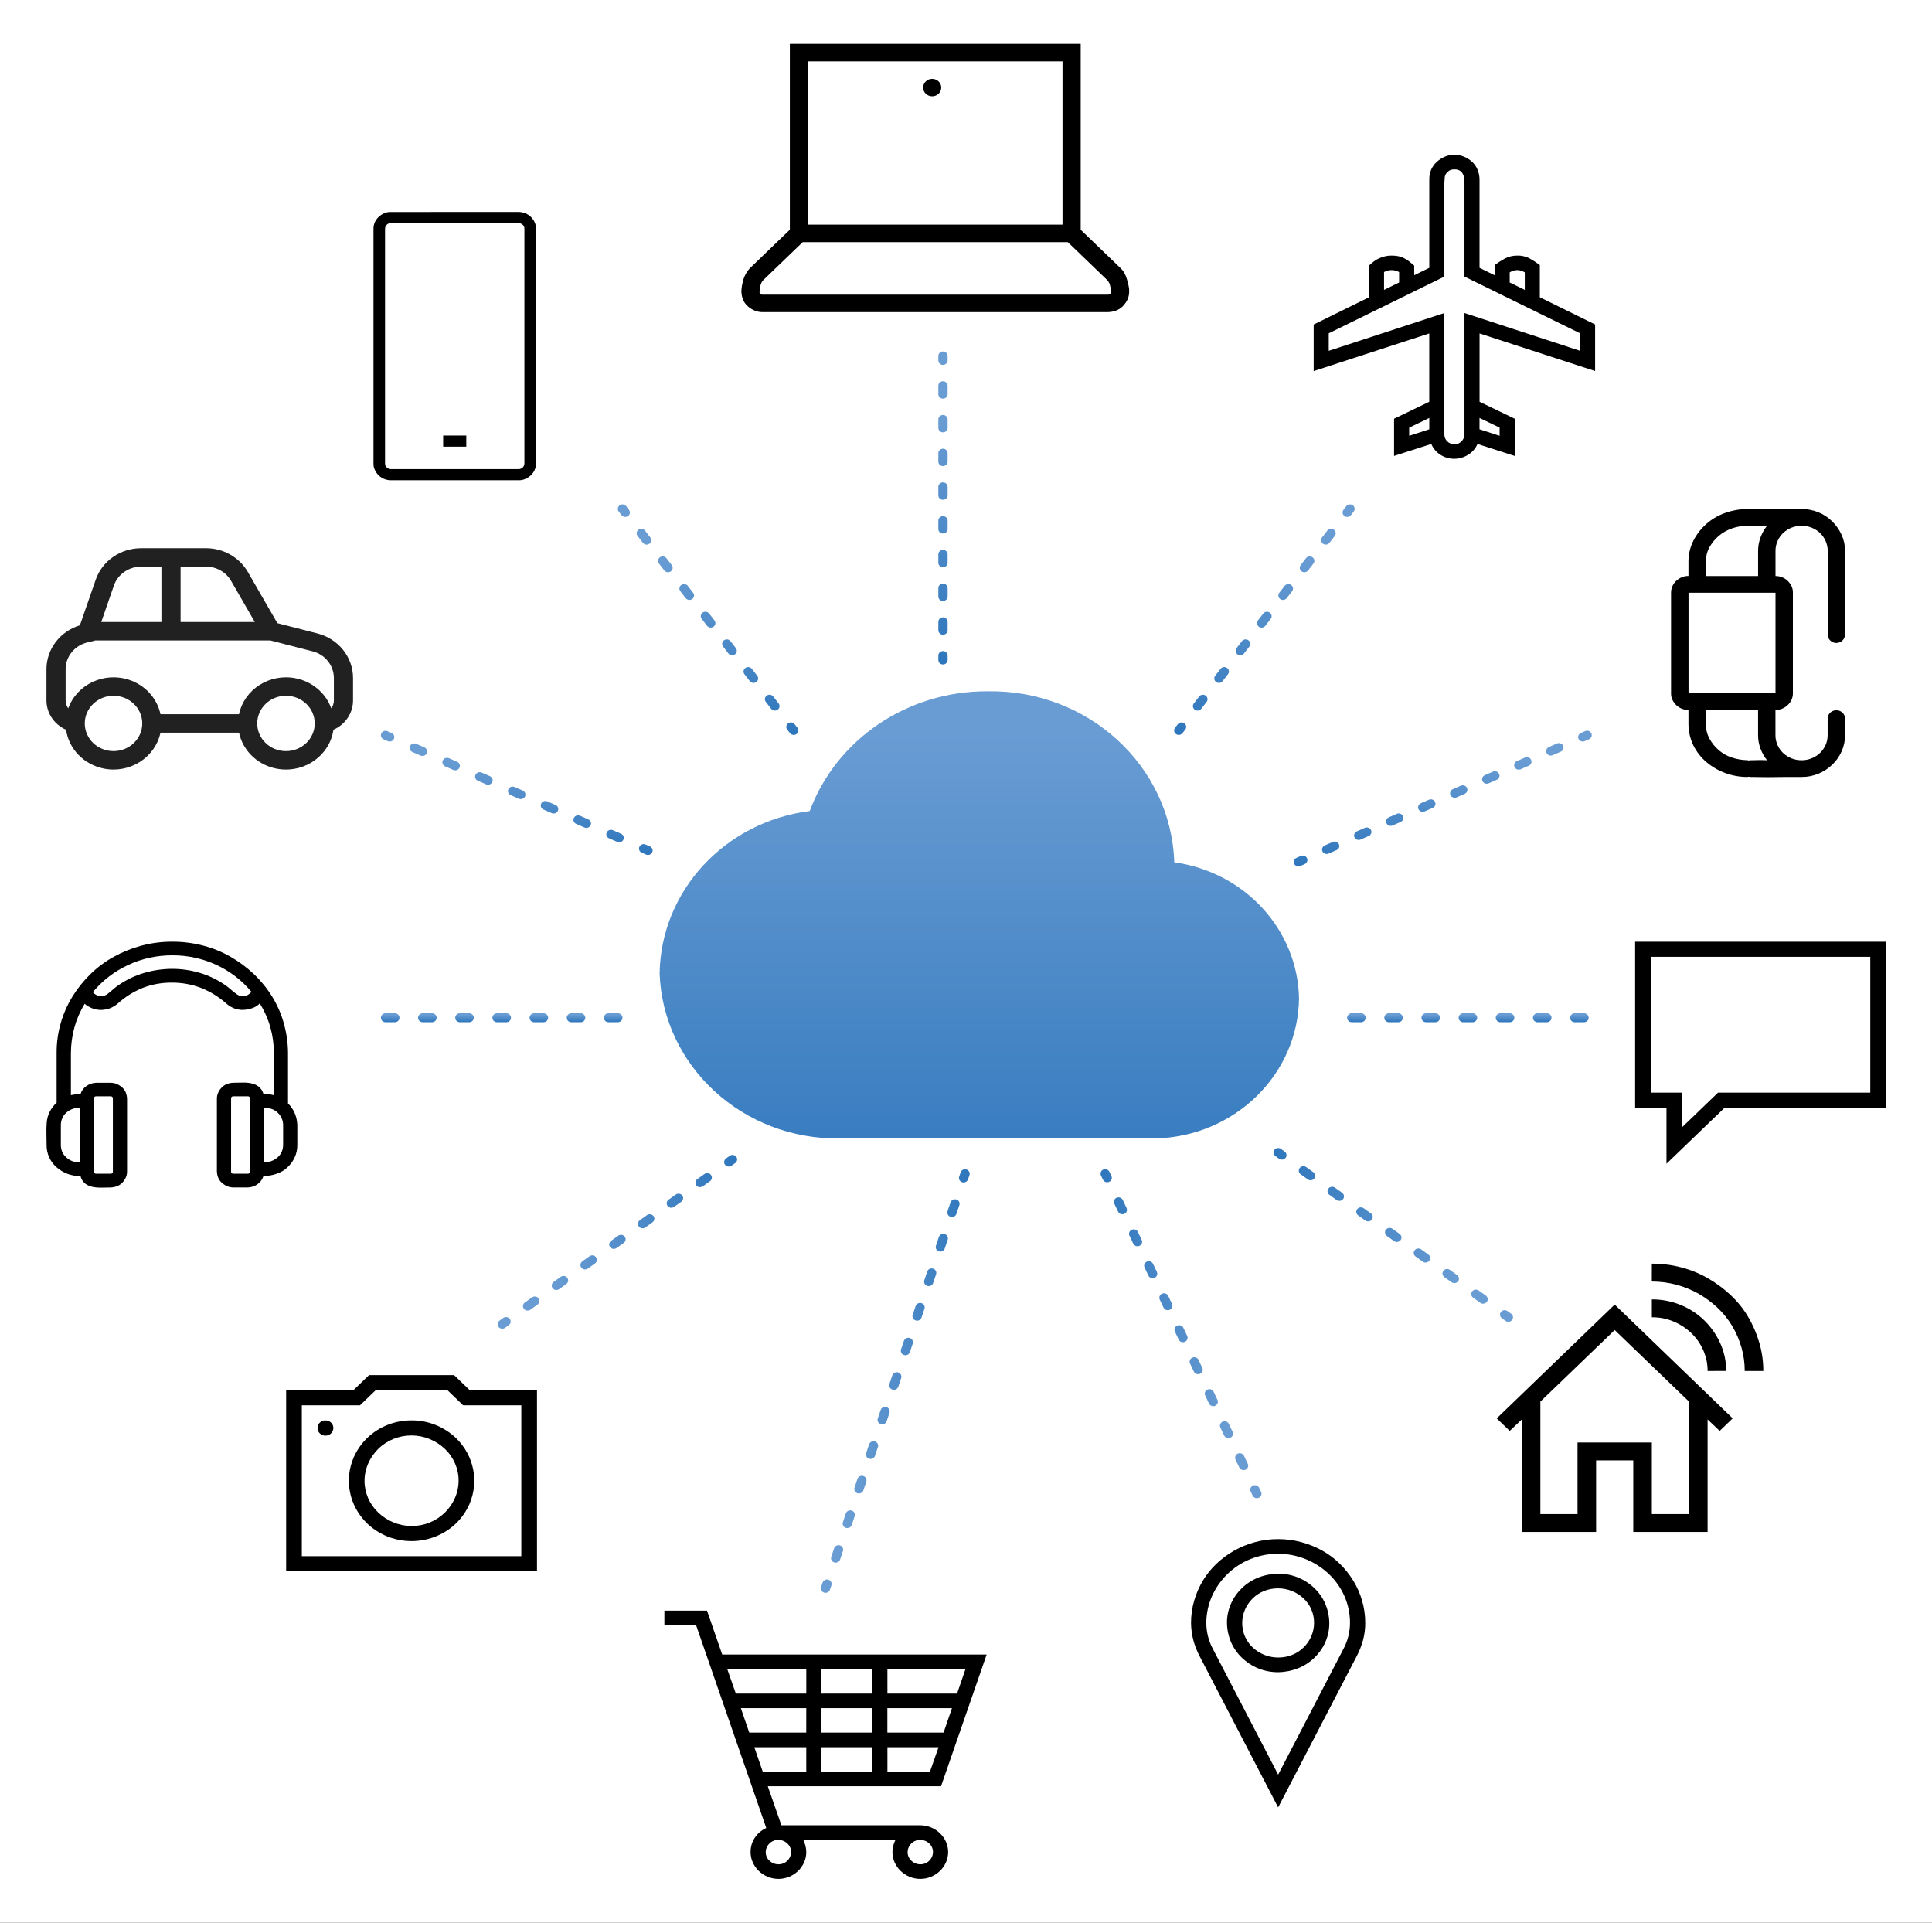 <svg width="203" height="202" xmlns="http://www.w3.org/2000/svg" xmlns:xlink="http://www.w3.org/1999/xlink" overflow="hidden"><rect width="100%" height="100%" fill="#333333" stroke="none"/><defs><clipPath id="clip0"><rect x="536" y="252" width="203" height="202"/></clipPath><linearGradient x1="99.038" y1="65.221" x2="99.038" y2="129.839" gradientUnits="userSpaceOnUse" spreadMethod="pad" id="fill1"><stop offset="0" stop-color="#699CD3"/><stop offset="0.18" stop-color="#699CD3"/><stop offset="1" stop-color="#2E76BC"/></linearGradient><linearGradient x1="95.363" y1="36.924" x2="95.363" y2="69.807" gradientUnits="userSpaceOnUse" spreadMethod="pad" id="fill2"><stop offset="0" stop-color="#699CD3"/><stop offset="0.18" stop-color="#699CD3"/><stop offset="1" stop-color="#2E76BC"/></linearGradient><linearGradient x1="95.363" y1="38.338" x2="95.363" y2="69.659" gradientUnits="userSpaceOnUse" spreadMethod="pad" id="fill3"><stop offset="0" stop-color="#699CD3"/><stop offset="0.18" stop-color="#699CD3"/><stop offset="1" stop-color="#2E76BC"/></linearGradient><linearGradient x1="95.363" y1="36.924" x2="95.363" y2="69.807" gradientUnits="userSpaceOnUse" spreadMethod="pad" id="fill4"><stop offset="0" stop-color="#699CD3"/><stop offset="0.18" stop-color="#699CD3"/><stop offset="1" stop-color="#2E76BC"/></linearGradient><linearGradient x1="119.347" y1="52.995" x2="119.347" y2="77.209" gradientUnits="userSpaceOnUse" spreadMethod="pad" id="fill5"><stop offset="0" stop-color="#699CD3"/><stop offset="0.18" stop-color="#699CD3"/><stop offset="1" stop-color="#2E76BC"/></linearGradient><linearGradient x1="127.865" y1="54.16" x2="127.865" y2="77.071" gradientUnits="userSpaceOnUse" spreadMethod="pad" id="fill6"><stop offset="0" stop-color="#699CD3"/><stop offset="0.18" stop-color="#699CD3"/><stop offset="1" stop-color="#2E76BC"/></linearGradient><linearGradient x1="136.383" y1="52.99" x2="136.383" y2="77.202" gradientUnits="userSpaceOnUse" spreadMethod="pad" id="fill7"><stop offset="0" stop-color="#699CD3"/><stop offset="0.18" stop-color="#699CD3"/><stop offset="1" stop-color="#2E76BC"/></linearGradient><linearGradient x1="131.522" y1="76.769" x2="131.522" y2="91.019" gradientUnits="userSpaceOnUse" spreadMethod="pad" id="fill8"><stop offset="0" stop-color="#699CD3"/><stop offset="0.18" stop-color="#699CD3"/><stop offset="1" stop-color="#2E76BC"/></linearGradient><linearGradient x1="145.9" y1="77.359" x2="145.9" y2="90.96" gradientUnits="userSpaceOnUse" spreadMethod="pad" id="fill9"><stop offset="0" stop-color="#699CD3"/><stop offset="0.18" stop-color="#699CD3"/><stop offset="1" stop-color="#2E76BC"/></linearGradient><linearGradient x1="160.278" y1="76.77" x2="160.278" y2="91.014" gradientUnits="userSpaceOnUse" spreadMethod="pad" id="fill10"><stop offset="0" stop-color="#699CD3"/><stop offset="0.18" stop-color="#699CD3"/><stop offset="1" stop-color="#2E76BC"/></linearGradient><linearGradient x1="80.125" y1="52.992" x2="80.125" y2="77.209" gradientUnits="userSpaceOnUse" spreadMethod="pad" id="fill11"><stop offset="0" stop-color="#699CD3"/><stop offset="0.18" stop-color="#699CD3"/><stop offset="1" stop-color="#2E76BC"/></linearGradient><linearGradient x1="71.607" y1="54.159" x2="71.607" y2="77.071" gradientUnits="userSpaceOnUse" spreadMethod="pad" id="fill12"><stop offset="0" stop-color="#699CD3"/><stop offset="0.18" stop-color="#699CD3"/><stop offset="1" stop-color="#2E76BC"/></linearGradient><linearGradient x1="63.089" y1="52.99" x2="63.089" y2="77.213" gradientUnits="userSpaceOnUse" spreadMethod="pad" id="fill13"><stop offset="0" stop-color="#699CD3"/><stop offset="0.18" stop-color="#699CD3"/><stop offset="1" stop-color="#2E76BC"/></linearGradient><linearGradient x1="65.316" y1="76.769" x2="65.316" y2="89.817" gradientUnits="userSpaceOnUse" spreadMethod="pad" id="fill14"><stop offset="0" stop-color="#699CD3"/><stop offset="0.18" stop-color="#699CD3"/><stop offset="1" stop-color="#2E76BC"/></linearGradient><linearGradient x1="52.255" y1="77.377" x2="52.255" y2="89.748" gradientUnits="userSpaceOnUse" spreadMethod="pad" id="fill15"><stop offset="0" stop-color="#699CD3"/><stop offset="0.18" stop-color="#699CD3"/><stop offset="1" stop-color="#2E76BC"/></linearGradient><linearGradient x1="39.195" y1="76.77" x2="39.195" y2="89.812" gradientUnits="userSpaceOnUse" spreadMethod="pad" id="fill16"><stop offset="0" stop-color="#699CD3"/><stop offset="0.18" stop-color="#699CD3"/><stop offset="1" stop-color="#2E76BC"/></linearGradient><linearGradient x1="153.013" y1="121.218" x2="128.787" y2="121.218" gradientUnits="userSpaceOnUse" spreadMethod="pad" id="fill17"><stop offset="0" stop-color="#699CD3"/><stop offset="0.18" stop-color="#699CD3"/><stop offset="1" stop-color="#2E76BC"/></linearGradient><linearGradient x1="151.837" y1="129.736" x2="128.925" y2="129.736" gradientUnits="userSpaceOnUse" spreadMethod="pad" id="fill18"><stop offset="0" stop-color="#699CD3"/><stop offset="0.18" stop-color="#699CD3"/><stop offset="1" stop-color="#2E76BC"/></linearGradient><linearGradient x1="153.007" y1="138.253" x2="128.781" y2="138.253" gradientUnits="userSpaceOnUse" spreadMethod="pad" id="fill19"><stop offset="0" stop-color="#699CD3"/><stop offset="0.18" stop-color="#699CD3"/><stop offset="1" stop-color="#2E76BC"/></linearGradient><linearGradient x1="127.57" y1="123.523" x2="111.302" y2="123.523" gradientUnits="userSpaceOnUse" spreadMethod="pad" id="fill20"><stop offset="0" stop-color="#699CD3"/><stop offset="0.18" stop-color="#699CD3"/><stop offset="1" stop-color="#2E76BC"/></linearGradient><linearGradient x1="126.968" y1="140.119" x2="111.356" y2="140.119" gradientUnits="userSpaceOnUse" spreadMethod="pad" id="fill21"><stop offset="0" stop-color="#699CD3"/><stop offset="0.18" stop-color="#699CD3"/><stop offset="1" stop-color="#2E76BC"/></linearGradient><linearGradient x1="127.573" y1="156.714" x2="111.291" y2="156.714" gradientUnits="userSpaceOnUse" spreadMethod="pad" id="fill22"><stop offset="0" stop-color="#699CD3"/><stop offset="0.18" stop-color="#699CD3"/><stop offset="1" stop-color="#2E76BC"/></linearGradient><linearGradient x1="50.324" y1="121.943" x2="74.549" y2="121.943" gradientUnits="userSpaceOnUse" spreadMethod="pad" id="fill23"><stop offset="0" stop-color="#699CD3"/><stop offset="0.18" stop-color="#699CD3"/><stop offset="1" stop-color="#2E76BC"/></linearGradient><linearGradient x1="51.499" y1="130.461" x2="74.411" y2="130.461" gradientUnits="userSpaceOnUse" spreadMethod="pad" id="fill24"><stop offset="0" stop-color="#699CD3"/><stop offset="0.18" stop-color="#699CD3"/><stop offset="1" stop-color="#2E76BC"/></linearGradient><linearGradient x1="50.329" y1="138.978" x2="74.567" y2="138.978" gradientUnits="userSpaceOnUse" spreadMethod="pad" id="fill25"><stop offset="0" stop-color="#699CD3"/><stop offset="0.18" stop-color="#699CD3"/><stop offset="1" stop-color="#2E76BC"/></linearGradient><linearGradient x1="83.011" y1="123.533" x2="98.064" y2="123.533" gradientUnits="userSpaceOnUse" spreadMethod="pad" id="fill26"><stop offset="0" stop-color="#699CD3"/><stop offset="0.18" stop-color="#699CD3"/><stop offset="1" stop-color="#2E76BC"/></linearGradient><linearGradient x1="83.475" y1="145.088" x2="98.031" y2="145.088" gradientUnits="userSpaceOnUse" spreadMethod="pad" id="fill27"><stop offset="0" stop-color="#699CD3"/><stop offset="0.18" stop-color="#699CD3"/><stop offset="1" stop-color="#2E76BC"/></linearGradient><linearGradient x1="83.015" y1="166.643" x2="98.069" y2="166.643" gradientUnits="userSpaceOnUse" spreadMethod="pad" id="fill28"><stop offset="0" stop-color="#699CD3"/><stop offset="0.18" stop-color="#699CD3"/><stop offset="1" stop-color="#2E76BC"/></linearGradient><linearGradient x1="148.447" y1="106.449" x2="148.447" y2="107.389" gradientUnits="userSpaceOnUse" spreadMethod="pad" id="fill29"><stop offset="0" stop-color="#699CD3"/><stop offset="0.18" stop-color="#699CD3"/><stop offset="1" stop-color="#2E76BC"/></linearGradient><linearGradient x1="50.735" y1="106.449" x2="50.735" y2="107.389" gradientUnits="userSpaceOnUse" spreadMethod="pad" id="fill30"><stop offset="0" stop-color="#699CD3"/><stop offset="0.18" stop-color="#699CD3"/><stop offset="1" stop-color="#2E76BC"/></linearGradient></defs><g clip-path="url(#clip0)" transform="translate(-536 -252)"><path d="M0 0 195.423 0 195.423 202 0 202Z" fill="#FFFFFF" transform="matrix(1.039 0 0 1 536 252)"/><path d="M131.37 104.872C131.225 97.665 125.886 91.622 118.752 90.591 118.435 80.435 110.006 72.424 99.847 72.626 91.8 72.59 84.604 77.629 81.885 85.204 73.293 86.338 66.832 93.602 66.707 102.267 67.048 112.047 75.154 119.755 84.939 119.603L116.866 119.603C124.873 119.386 131.278 112.881 131.37 104.872Z" fill="url(#fill1)" transform="matrix(1.039 0 0 1 536 252)"/><path d="M11.516 61.519 10.241 65.345 16.324 65.345 16.324 59.531 14.273 59.531C13.022 59.531 11.911 60.332 11.516 61.519ZM9.595 67.282 9.589 67.301 9.072 67.43 8.837 67.489C7.544 67.812 6.636 68.974 6.636 70.307L6.636 73.58C6.635 73.879 6.728 74.172 6.901 74.417 7.777 71.888 10.538 70.548 13.067 71.425 14.683 71.985 15.885 73.356 16.228 75.032L24.172 75.032C24.709 72.41 27.269 70.719 29.892 71.256 31.568 71.599 32.939 72.8 33.499 74.417 33.672 74.172 33.765 73.879 33.764 73.58L33.764 71.231C33.764 69.913 32.877 68.76 31.603 68.423L27.34 67.282ZM25.767 65.345 23.367 61.023C22.855 60.102 21.884 59.53 20.83 59.527L18.263 59.527 18.263 65.345ZM35.702 73.581C35.703 74.909 34.927 76.115 33.719 76.666 33.352 79.317 30.906 81.168 28.255 80.801 26.22 80.52 24.584 78.985 24.172 76.971L16.228 76.971C15.691 79.593 13.13 81.284 10.508 80.747 8.496 80.335 6.963 78.7 6.68 76.666 5.472 76.114 4.698 74.909 4.698 73.581L4.698 70.308C4.697 68.196 6.066 66.326 8.08 65.689L9.677 60.906C10.336 58.928 12.188 57.593 14.273 57.593L20.827 57.593C22.586 57.593 24.207 58.547 25.061 60.085L28.051 65.467 32.106 66.548C34.226 67.114 35.702 69.034 35.702 71.229ZM11.48 73.096C9.875 73.095 8.573 74.396 8.572 76.002 8.572 77.607 9.873 78.909 11.478 78.91 13.084 78.91 14.386 77.609 14.386 76.004 14.386 76.003 14.386 76.003 14.386 76.003 14.386 74.398 13.085 73.096 11.48 73.096ZM28.92 73.096C27.314 73.096 26.013 74.397 26.013 76.003 26.013 77.608 27.314 78.91 28.92 78.91 30.525 78.91 31.827 77.608 31.827 76.003 31.827 74.398 30.527 73.096 28.922 73.096 28.921 73.096 28.921 73.096 28.92 73.096Z" fill="#212121" transform="matrix(1.039 0 0 1 536 252)"/><path d="M93.069 191.759C93.443 191.757 93.814 191.834 94.157 191.984 94.832 192.274 95.37 192.812 95.661 193.487 95.96 194.182 95.96 194.97 95.661 195.665 95.37 196.34 94.832 196.878 94.157 197.168 93.462 197.467 92.675 197.467 91.98 197.168 91.305 196.878 90.766 196.34 90.476 195.665 90.326 195.321 90.249 194.951 90.252 194.576 90.256 194.131 90.36 193.693 90.556 193.294L81.233 193.294C81.429 193.693 81.534 194.131 81.537 194.576 81.54 194.95 81.463 195.321 81.314 195.665 81.023 196.339 80.485 196.877 79.811 197.168 79.116 197.467 78.328 197.467 77.633 197.168 76.958 196.877 76.421 196.339 76.13 195.665 75.98 195.321 75.903 194.95 75.905 194.576 75.893 193.495 76.513 192.506 77.491 192.046L70.397 170.745 67.189 170.745 67.189 169.21 71.499 169.21 73.036 173.822 99.779 173.822 95.166 187.659 77.646 187.659 79.023 191.759ZM77.134 186.122 81.537 186.122 81.537 183.56 76.285 183.56ZM83.076 179.46 83.076 182.022 88.2 182.022 88.2 179.46ZM88.2 177.923 88.2 175.359 83.076 175.359 83.076 177.923ZM89.738 182.022 95.423 182.022 96.269 179.46 89.738 179.46ZM83.076 183.56 83.076 186.122 88.2 186.122 88.2 183.56ZM81.537 179.46 74.923 179.46 75.769 182.022 81.534 182.022ZM94.047 186.122 94.912 183.56 89.744 183.56 89.744 186.122ZM97.635 175.359 89.743 175.359 89.743 177.923 96.789 177.923ZM73.549 175.359 74.413 177.923 81.539 177.923 81.539 175.359ZM80.001 194.578C80.007 194.241 79.874 193.916 79.632 193.68 79.39 193.437 79.062 193.299 78.719 193.296 78.382 193.29 78.058 193.423 77.823 193.664 77.579 193.906 77.44 194.234 77.438 194.578 77.432 194.915 77.565 195.24 77.807 195.475 78.048 195.718 78.376 195.857 78.719 195.859 79.056 195.866 79.381 195.732 79.616 195.491 79.859 195.249 79.998 194.921 80.001 194.578ZM93.069 195.859C93.406 195.866 93.73 195.732 93.966 195.491 94.209 195.249 94.347 194.921 94.35 194.578 94.356 194.241 94.223 193.916 93.982 193.68 93.74 193.437 93.412 193.299 93.069 193.296 92.731 193.29 92.407 193.423 92.171 193.664 91.928 193.906 91.79 194.235 91.787 194.578 91.781 194.915 91.914 195.24 92.155 195.475 92.397 195.718 92.725 195.856 93.069 195.859Z" transform="matrix(1.039 0 0 1 536 252)"/><path d="M149.625 35.03 149.625 42.209 153.183 43.989 153.183 47.897 149.418 46.641C149.227 47.104 148.899 47.498 148.478 47.769 148.063 48.042 147.578 48.19 147.081 48.197 146.585 48.2 146.098 48.057 145.683 47.784 145.259 47.509 144.931 47.109 144.744 46.64L140.979 47.896 140.979 43.989 144.538 42.209 144.538 35.03 132.85 38.985 132.85 34.093 138.441 31.233 138.441 27.898C138.622 27.728 138.791 27.58 138.95 27.452 139.11 27.324 139.286 27.218 139.474 27.135 139.659 27.052 139.851 26.983 140.046 26.929 140.269 26.872 140.499 26.845 140.729 26.849 140.958 26.847 141.187 26.868 141.412 26.913 141.612 26.955 141.804 27.024 141.984 27.119 142.164 27.214 142.334 27.326 142.493 27.452 142.651 27.58 142.826 27.728 143.016 27.898L143.016 28.914 144.542 28.135 144.542 18.811C144.539 18.474 144.603 18.139 144.73 17.827 144.856 17.521 145.046 17.245 145.286 17.017 145.523 16.788 145.797 16.6 146.096 16.461 146.405 16.32 146.742 16.249 147.081 16.254 147.421 16.252 147.756 16.322 148.066 16.461 148.365 16.593 148.639 16.775 148.876 17.001 149.113 17.228 149.297 17.505 149.416 17.811 149.543 18.13 149.613 18.468 149.623 18.811L149.623 28.135 151.148 28.914 151.148 27.85C151.48 27.592 151.831 27.359 152.196 27.151 152.578 26.949 153.003 26.846 153.434 26.849 153.859 26.836 154.28 26.933 154.656 27.131 155.027 27.343 155.383 27.582 155.72 27.846L155.72 31.228 161.312 34.088 161.312 38.98ZM152.674 29.674 154.199 30.453 154.199 28.613C154.085 28.54 153.962 28.481 153.834 28.438 153.576 28.353 153.298 28.353 153.04 28.438 152.911 28.481 152.789 28.54 152.674 28.613ZM139.966 30.453 141.491 29.674 141.491 28.581C141.02 28.305 140.437 28.305 139.966 28.581ZM142.508 45.782 144.542 45.098 144.542 43.909 142.508 44.926ZM147.083 46.671C147.354 46.678 147.614 46.568 147.797 46.37 147.986 46.173 148.094 45.912 148.1 45.639L148.1 32.884 159.79 36.854 159.79 35.014 148.1 29.057 148.1 19.225C148.1 19.055 148.089 18.885 148.068 18.716 148.049 18.555 148.001 18.399 147.925 18.255 147.854 18.121 147.75 18.006 147.623 17.922 147.46 17.828 147.272 17.784 147.083 17.795 146.9 17.785 146.718 17.829 146.559 17.922 146.433 18.005 146.325 18.113 146.241 18.239 146.153 18.377 146.103 18.537 146.098 18.701 146.087 18.88 146.077 19.055 146.067 19.225L146.067 29.057 134.375 35.014 134.375 36.856 146.067 32.884 146.067 45.641C146.062 45.907 146.163 46.164 146.349 46.356 146.54 46.558 146.805 46.673 147.083 46.673ZM149.62 43.907 149.62 45.098 151.653 45.781 151.653 44.923Z" transform="matrix(1.039 0 0 1 536 252)"/><path d="M165.358 98.933 190.726 98.933 190.726 116.373 174.412 116.373 168.529 122.257 168.529 116.373 165.358 116.373ZM189.14 114.788 189.14 100.518 166.944 100.518 166.944 114.788 170.115 114.788 170.115 118.417 173.743 114.788Z" transform="matrix(1.039 0 0 1 536 252)"/><path d="M185.712 67.553C185.229 67.546 184.838 67.156 184.832 66.673L184.832 57.875C184.835 57.52 184.765 57.169 184.626 56.842 184.36 56.21 183.857 55.707 183.224 55.44 182.565 55.164 181.822 55.164 181.162 55.44 180.529 55.706 180.026 56.209 179.76 56.842 179.621 57.169 179.551 57.52 179.554 57.875L179.554 60.514C179.79 60.512 180.024 60.559 180.241 60.653 180.446 60.74 180.633 60.866 180.791 61.024 180.952 61.187 181.082 61.378 181.176 61.587 181.276 61.802 181.323 62.038 181.313 62.274L181.313 72.827C181.316 73.063 181.269 73.297 181.176 73.515 181.086 73.72 180.959 73.906 180.8 74.064 180.637 74.226 180.446 74.356 180.237 74.45 180.022 74.549 179.786 74.597 179.549 74.587L179.549 77.23C179.546 77.585 179.616 77.937 179.756 78.263 180.021 78.896 180.525 79.399 181.157 79.665 181.817 79.939 182.56 79.939 183.22 79.665 183.852 79.398 184.355 78.895 184.621 78.263 184.76 77.936 184.83 77.585 184.827 77.23L184.827 75.467C184.843 74.981 185.25 74.6 185.736 74.616 186.199 74.631 186.572 75.004 186.587 75.467L186.587 77.23C186.591 77.816 186.474 78.396 186.243 78.934 185.792 79.99 184.951 80.832 183.894 81.283 183.356 81.514 182.776 81.631 182.19 81.627L180.61 81.627C180.215 81.627 179.808 81.632 179.388 81.641 178.969 81.65 178.57 81.65 178.192 81.641 177.816 81.632 177.503 81.627 177.253 81.627 177.11 81.636 176.967 81.627 176.826 81.6 176.791 81.613 176.754 81.622 176.716 81.627 175.188 81.628 173.712 81.071 172.565 80.06 172.01 79.569 171.561 78.97 171.245 78.3 170.919 77.598 170.751 76.834 170.751 76.06L170.751 74.587C170.515 74.589 170.281 74.542 170.063 74.45 169.858 74.362 169.672 74.236 169.514 74.079 169.353 73.915 169.222 73.724 169.128 73.515 169.029 73.3 168.982 73.064 168.991 72.827L168.991 62.27C168.989 62.035 169.036 61.801 169.128 61.584 169.216 61.378 169.342 61.191 169.5 61.033 169.663 60.873 169.854 60.742 170.063 60.649 170.278 60.549 170.514 60.502 170.751 60.511L170.751 59.04C170.743 58.27 170.912 57.508 171.245 56.814 171.569 56.144 172.017 55.543 172.565 55.041 173.116 54.535 173.76 54.143 174.462 53.886 175.184 53.618 175.947 53.479 176.717 53.474 176.755 53.478 176.792 53.487 176.827 53.501 176.964 53.483 177.102 53.474 177.24 53.474 177.488 53.464 177.799 53.459 178.174 53.459L180.608 53.459C180.992 53.459 181.327 53.464 181.611 53.474 181.896 53.483 182.088 53.483 182.188 53.474 183.351 53.468 184.468 53.934 185.281 54.766 185.678 55.173 185.999 55.647 186.23 56.167 186.469 56.704 186.59 57.285 186.587 57.872L186.587 66.669C186.58 67.152 186.19 67.542 185.708 67.549ZM172.516 60.514 177.794 60.514 177.794 57.875C177.793 57.403 177.872 56.934 178.028 56.488 178.184 56.037 178.412 55.615 178.701 55.236L178.316 55.236C178.133 55.236 177.941 55.241 177.739 55.25 177.538 55.26 177.345 55.26 177.162 55.25 177.05 55.252 176.939 55.238 176.832 55.209 176.797 55.223 176.76 55.232 176.722 55.236 176.187 55.235 175.657 55.328 175.155 55.511 174.665 55.687 174.213 55.952 173.821 56.295 173.435 56.636 173.114 57.044 172.874 57.499 172.625 57.974 172.502 58.504 172.516 59.039ZM179.554 72.831 179.554 62.27 170.757 62.27 170.757 72.827ZM176.829 79.897C176.937 79.872 177.048 79.862 177.159 79.869 177.333 79.869 177.521 79.865 177.722 79.856 177.923 79.847 178.12 79.847 178.313 79.856 178.506 79.864 178.635 79.869 178.699 79.869 178.409 79.491 178.181 79.069 178.025 78.618 177.869 78.172 177.79 77.703 177.791 77.23L177.791 74.587 172.513 74.587 172.513 76.058C172.506 76.593 172.63 77.121 172.874 77.597 173.112 78.054 173.43 78.464 173.814 78.807 174.204 79.158 174.662 79.425 175.16 79.591 175.665 79.763 176.194 79.856 176.727 79.865 176.763 79.87 176.798 79.88 176.832 79.893Z" transform="matrix(1.039 0 0 1 536 252)"/><path d="M129.257 161.694C130.047 161.692 130.834 161.798 131.596 162.011 132.332 162.215 133.039 162.511 133.701 162.891 134.353 163.267 134.95 163.73 135.477 164.267 136.007 164.806 136.469 165.407 136.854 166.057 137.242 166.717 137.543 167.425 137.748 168.163 137.96 168.924 138.067 169.711 138.065 170.502 138.068 171.11 137.994 171.716 137.845 172.305 137.688 172.9 137.468 173.477 137.187 174.025L129.257 189.88 121.33 174.025C121.054 173.481 120.837 172.909 120.682 172.319 120.532 171.725 120.454 171.115 120.448 170.502 120.446 169.711 120.553 168.924 120.765 168.163 120.969 167.427 121.265 166.719 121.645 166.057 122.022 165.406 122.485 164.808 123.022 164.281 123.56 163.751 124.161 163.289 124.812 162.905 125.471 162.516 126.179 162.216 126.917 162.011 127.679 161.798 128.466 161.692 129.257 161.694ZM135.808 173.338 135.808 173.324 135.821 173.309C136.281 172.445 136.522 171.481 136.523 170.502 136.533 168.573 135.764 166.722 134.39 165.368 133.724 164.71 132.939 164.182 132.078 163.814 131.187 163.433 130.228 163.236 129.259 163.236 127.331 163.226 125.479 163.995 124.126 165.368 123.467 166.035 122.94 166.819 122.571 167.681 122.19 168.572 121.994 169.53 121.993 170.499 121.994 171.478 122.235 172.442 122.695 173.307L122.695 173.321 122.708 173.335 129.259 186.437ZM129.257 165.327C129.947 165.322 130.63 165.458 131.266 165.726 131.883 165.988 132.444 166.367 132.917 166.842 133.389 167.309 133.763 167.866 134.018 168.479 134.281 169.122 134.421 169.808 134.431 170.502 134.436 171.192 134.301 171.876 134.032 172.512 133.771 173.129 133.392 173.69 132.917 174.163 132.449 174.634 131.893 175.008 131.279 175.264 130.637 175.527 129.951 175.667 129.257 175.677 128.566 175.682 127.883 175.546 127.247 175.278 126.63 175.016 126.069 174.638 125.596 174.163 125.124 173.695 124.75 173.138 124.495 172.525 124.232 171.882 124.092 171.196 124.082 170.502 124.077 169.812 124.212 169.128 124.481 168.492 124.742 167.875 125.121 167.315 125.596 166.842 126.064 166.37 126.62 165.996 127.234 165.741 127.876 165.478 128.562 165.337 129.257 165.327ZM129.257 174.135C129.743 174.139 130.225 174.046 130.674 173.86 131.109 173.681 131.503 173.414 131.83 173.075 132.506 172.39 132.887 171.466 132.89 170.502 132.894 170.016 132.8 169.534 132.614 169.084 132.435 168.649 132.168 168.256 131.83 167.929 131.144 167.252 130.22 166.872 129.257 166.869 128.77 166.865 128.288 166.959 127.839 167.144 127.404 167.323 127.01 167.591 126.683 167.929 126.007 168.615 125.626 169.539 125.623 170.502 125.619 170.988 125.713 171.47 125.899 171.92 126.078 172.355 126.345 172.748 126.683 173.075 127.369 173.752 128.293 174.133 129.257 174.135Z" transform="matrix(1.039 0 0 1 536 252)"/><path d="M163.291 137.057 175.223 149.01 173.908 150.326 172.687 149.122 172.687 160.942 165.17 160.942 165.17 153.426 161.412 153.426 161.412 160.942 153.896 160.942 153.896 149.125 152.674 150.326 151.359 149.01ZM170.807 147.246 163.291 139.73 155.775 147.246 155.775 159.063 159.533 159.063 159.533 151.547 167.049 151.547 167.049 159.063 170.807 159.063ZM167.049 132.756C168.061 132.753 169.068 132.886 170.044 133.153 170.987 133.41 171.891 133.795 172.731 134.298 173.56 134.795 174.328 135.386 175.02 136.06 175.712 136.731 176.305 137.496 176.782 138.334 177.265 139.186 177.644 140.093 177.909 141.035 178.186 142.01 178.324 143.018 178.321 144.031L176.442 144.031C176.444 143.187 176.331 142.348 176.105 141.535 175.886 140.75 175.571 139.995 175.165 139.289 174.763 138.594 174.269 137.957 173.697 137.395 173.123 136.83 172.482 136.337 171.788 135.927 171.084 135.512 170.329 135.191 169.542 134.973 168.729 134.747 167.89 134.633 167.046 134.635ZM172.687 144.031C172.691 143.279 172.541 142.535 172.246 141.843 171.964 141.175 171.555 140.567 171.042 140.053 170.523 139.535 169.91 139.121 169.237 138.831 168.548 138.529 167.802 138.379 167.049 138.391L167.049 136.512C168.053 136.505 169.047 136.705 169.97 137.099 170.861 137.477 171.669 138.026 172.349 138.714 173.029 139.406 173.576 140.217 173.963 141.107 174.367 142.027 174.572 143.023 174.566 144.028Z" transform="matrix(1.039 0 0 1 536 252)"/><path d="M54.305 146.051 54.305 165.076 28.938 165.076 28.938 146.051 35.738 146.051 37.323 144.465 45.92 144.465 47.505 146.051ZM52.719 147.636 46.836 147.636 45.251 146.051 37.992 146.051 36.407 147.636 30.523 147.636 30.523 163.49 52.719 163.49ZM41.621 149.222C42.468 149.216 43.307 149.385 44.087 149.717 44.838 150.037 45.523 150.495 46.105 151.067 47.928 152.897 48.466 155.646 47.468 158.029 47.148 158.78 46.69 159.465 46.118 160.047 44.288 161.87 41.539 162.408 39.156 161.41 38.405 161.09 37.72 160.632 37.138 160.06 35.315 158.23 34.777 155.481 35.775 153.098 36.094 152.347 36.552 151.662 37.125 151.08 38.314 149.883 39.934 149.213 41.621 149.222ZM41.621 160.319C42.883 160.324 44.093 159.82 44.978 158.92 45.407 158.483 45.752 157.971 45.994 157.409 46.244 156.826 46.375 156.198 46.377 155.563 46.383 154.301 45.878 153.09 44.978 152.205 44.541 151.776 44.029 151.432 43.467 151.189 42.883 150.939 42.256 150.808 41.621 150.805 40.36 150.801 39.15 151.305 38.264 152.205 37.836 152.642 37.491 153.154 37.249 153.716 36.998 154.3 36.868 154.927 36.864 155.562 36.861 156.823 37.365 158.033 38.264 158.919 38.702 159.347 39.214 159.692 39.776 159.934 40.359 160.185 40.987 160.316 41.621 160.319ZM32.902 149.222C33.345 149.217 33.708 149.572 33.713 150.015 33.718 150.458 33.363 150.821 32.92 150.826 32.477 150.831 32.114 150.476 32.108 150.033 32.106 149.817 32.191 149.609 32.343 149.457 32.489 149.304 32.691 149.219 32.902 149.222Z" transform="matrix(1.039 0 0 1 536 252)"/><path d="M113.347 28.195C113.493 28.341 113.616 28.509 113.712 28.692 113.818 28.893 113.901 29.105 113.961 29.324 114.025 29.554 114.082 29.783 114.133 30.013 114.182 30.22 114.201 30.433 114.19 30.645 114.192 30.929 114.134 31.209 114.018 31.469 113.904 31.722 113.749 31.955 113.559 32.157 113.372 32.359 113.143 32.516 112.888 32.618 112.618 32.723 112.332 32.781 112.042 32.79L77.12 32.79C76.836 32.792 76.555 32.733 76.296 32.618 76.043 32.504 75.81 32.348 75.607 32.157 75.406 31.971 75.248 31.742 75.147 31.488 75.042 31.217 74.984 30.931 74.975 30.642 74.977 30.43 74.996 30.219 75.032 30.011 75.07 29.784 75.121 29.561 75.185 29.341 75.25 29.12 75.341 28.908 75.454 28.708 75.555 28.523 75.677 28.35 75.818 28.192L79.876 24.132 79.876 4.604 109.289 4.604 109.289 24.135ZM81.715 23.598 107.45 23.598 107.45 6.442 81.715 6.442ZM112.046 30.951C112.194 30.972 112.331 30.87 112.352 30.722 112.356 30.696 112.356 30.67 112.352 30.645 112.347 30.425 112.316 30.206 112.258 29.994 112.216 29.78 112.116 29.582 111.971 29.42L107.988 25.437 81.176 25.437 77.193 29.42C77.048 29.582 76.948 29.78 76.906 29.994 76.848 30.206 76.817 30.425 76.812 30.645 76.79 30.793 76.893 30.93 77.041 30.951 77.067 30.955 77.093 30.955 77.118 30.951ZM94.276 8.28C94.782 8.282 95.191 8.693 95.189 9.199 95.187 9.705 94.776 10.114 94.27 10.112 93.764 10.111 93.355 9.699 93.357 9.193 93.358 8.951 93.454 8.719 93.626 8.548 93.796 8.373 94.031 8.276 94.276 8.28Z" transform="matrix(1.039 0 0 1 536 252)"/><path d="M52.44 22.267C52.677 22.265 52.911 22.312 53.129 22.405 53.334 22.493 53.52 22.619 53.678 22.776 53.84 22.94 53.971 23.131 54.065 23.34 54.164 23.555 54.211 23.791 54.202 24.028L54.202 48.691C54.204 48.927 54.157 49.161 54.065 49.378 53.975 49.584 53.848 49.771 53.689 49.929 53.526 50.09 53.334 50.22 53.125 50.314 52.91 50.414 52.674 50.462 52.436 50.452L39.532 50.452C39.295 50.455 39.061 50.407 38.844 50.314 38.638 50.225 38.451 50.098 38.294 49.938 38.132 49.775 38.002 49.584 37.908 49.374 37.808 49.16 37.761 48.924 37.77 48.687L37.77 24.029C37.768 23.793 37.815 23.559 37.908 23.342 37.997 23.136 38.125 22.949 38.284 22.791 38.447 22.63 38.638 22.5 38.848 22.406 39.063 22.306 39.299 22.258 39.536 22.268ZM53.032 24.029C53.036 23.874 52.976 23.725 52.867 23.616 52.753 23.504 52.6 23.439 52.44 23.437L39.532 23.437C39.377 23.433 39.228 23.493 39.119 23.602 39.007 23.716 38.943 23.869 38.94 24.029L38.94 48.691C38.936 48.845 38.996 48.994 39.105 49.103 39.219 49.215 39.372 49.279 39.532 49.282L52.44 49.282C52.595 49.286 52.744 49.227 52.853 49.117 52.965 49.003 53.029 48.85 53.032 48.691ZM44.816 45.755 47.155 45.755 47.155 46.925 44.816 46.925Z" transform="matrix(1.039 0 0 1 536 252)"/><path d="M29.126 115.926C29.424 116.225 29.658 116.581 29.813 116.973 29.971 117.368 30.057 117.788 30.067 118.213L30.067 120.28C30.072 120.733 29.981 121.181 29.798 121.596 29.623 121.988 29.374 122.343 29.066 122.641 28.754 122.941 28.382 123.171 27.975 123.314 27.547 123.465 27.098 123.546 26.644 123.554 26.427 124.255 25.782 124.738 25.047 124.749L23.609 124.749C23.387 124.751 23.168 124.705 22.966 124.614 22.768 124.525 22.586 124.404 22.428 124.255 22.271 124.11 22.148 123.932 22.069 123.733 21.987 123.523 21.942 123.301 21.934 123.075L21.934 115.423C21.933 115.201 21.979 114.982 22.069 114.78 22.158 114.582 22.279 114.4 22.428 114.242 22.573 114.085 22.752 113.962 22.951 113.883 23.161 113.801 23.383 113.756 23.609 113.749 23.907 113.749 24.211 113.744 24.52 113.734 24.816 113.722 25.112 113.747 25.402 113.809 25.676 113.864 25.933 113.981 26.154 114.152 26.396 114.358 26.569 114.636 26.647 114.945 26.826 114.945 27.001 114.949 27.17 114.959 27.349 114.971 27.525 115.006 27.694 115.064L27.694 110.595C27.695 109.686 27.574 108.781 27.335 107.905 27.096 107.028 26.738 106.188 26.273 105.408 26.064 105.644 25.796 105.819 25.496 105.917 25.198 106.022 24.886 106.083 24.57 106.096 24.263 106.1 23.958 106.044 23.672 105.932 23.382 105.808 23.114 105.636 22.881 105.423 22.14 104.737 21.286 104.185 20.355 103.794 19.414 103.418 18.409 103.227 17.395 103.23 16.382 103.219 15.377 103.406 14.436 103.783 13.503 104.176 12.647 104.733 11.911 105.427 11.681 105.634 11.418 105.801 11.133 105.92 10.842 106.034 10.533 106.095 10.221 106.1 9.919 106.101 9.62 106.046 9.339 105.935 9.054 105.822 8.792 105.66 8.562 105.457 8.105 106.228 7.758 107.058 7.528 107.923 7.298 108.797 7.177 109.695 7.17 110.598L7.17 115.053C7.489 114.982 7.814 114.947 8.141 114.948 8.237 114.604 8.448 114.304 8.739 114.096 9.028 113.88 9.379 113.76 9.74 113.752L11.175 113.752C11.396 113.751 11.615 113.797 11.818 113.887 12.015 113.976 12.197 114.097 12.356 114.246 12.513 114.391 12.635 114.57 12.715 114.769 12.797 114.979 12.842 115.201 12.849 115.427L12.849 123.079C12.85 123.3 12.805 123.519 12.715 123.722 12.626 123.92 12.504 124.101 12.356 124.259 12.21 124.416 12.031 124.539 11.832 124.618 11.623 124.7 11.4 124.746 11.175 124.752 10.886 124.752 10.587 124.758 10.278 124.767 9.978 124.778 9.676 124.753 9.381 124.693 9.104 124.638 8.844 124.521 8.619 124.349 8.378 124.144 8.21 123.866 8.141 123.557 7.691 123.561 7.245 123.479 6.826 123.318 6.422 123.161 6.051 122.93 5.731 122.637 5.411 122.349 5.155 121.997 4.98 121.604 4.796 121.185 4.705 120.731 4.711 120.274 4.711 119.865 4.706 119.461 4.696 119.063 4.685 118.679 4.695 118.294 4.726 117.912 4.756 117.539 4.851 117.175 5.008 116.836 5.183 116.465 5.427 116.13 5.726 115.849L5.726 110.588C5.719 108.517 6.271 106.483 7.323 104.7 7.832 103.841 8.445 103.048 9.146 102.338 9.847 101.626 10.641 101.012 11.507 100.514 12.387 100.011 13.326 99.619 14.303 99.348 15.315 99.067 16.361 98.927 17.412 98.93 18.461 98.927 19.506 99.062 20.52 99.334 21.502 99.597 22.442 99.994 23.315 100.514 24.172 101.025 24.965 101.638 25.677 102.338 26.387 103.039 27.005 103.829 27.515 104.687 28.036 105.559 28.433 106.5 28.695 107.481 28.971 108.495 29.116 109.54 29.126 110.591ZM9.501 123.067C9.484 123.182 9.565 123.289 9.68 123.306 9.7 123.308 9.72 123.308 9.74 123.305L11.175 123.305C11.29 123.322 11.398 123.242 11.414 123.127 11.417 123.107 11.417 123.087 11.414 123.067L11.414 115.414C11.431 115.299 11.351 115.192 11.236 115.175 11.215 115.172 11.195 115.172 11.175 115.175L9.738 115.175C9.623 115.158 9.515 115.238 9.499 115.354 9.496 115.374 9.496 115.394 9.499 115.414ZM8.066 116.371C7.57 116.368 7.091 116.549 6.721 116.879 6.54 117.04 6.397 117.239 6.302 117.462 6.201 117.699 6.15 117.955 6.153 118.213L6.153 120.28C6.151 120.526 6.196 120.769 6.287 120.997 6.379 121.218 6.516 121.417 6.691 121.581 7.039 121.921 7.505 122.113 7.992 122.118L8.066 122.118ZM24.567 104.653C24.734 104.656 24.899 104.615 25.045 104.534 25.192 104.447 25.323 104.336 25.433 104.205 23.494 101.763 20.541 100.346 17.423 100.363 16.648 100.361 15.876 100.447 15.121 100.618 14.371 100.787 13.644 101.043 12.953 101.38 12.268 101.711 11.622 102.117 11.025 102.59 10.419 103.076 9.868 103.628 9.381 104.234 9.587 104.487 9.892 104.64 10.218 104.653 10.478 104.653 10.728 104.557 10.921 104.383 11.109 104.234 11.288 104.08 11.459 103.92 11.634 103.756 11.823 103.606 12.022 103.472 12.795 102.921 13.652 102.497 14.559 102.217 15.475 101.936 16.427 101.79 17.384 101.783 18.337 101.781 19.284 101.922 20.194 102.202 21.109 102.485 21.972 102.914 22.75 103.472 22.945 103.608 23.129 103.758 23.303 103.92 23.479 104.085 23.663 104.239 23.856 104.383 24.05 104.56 24.303 104.658 24.565 104.658ZM25.284 115.414C25.3 115.299 25.22 115.192 25.105 115.175 25.085 115.172 25.065 115.172 25.045 115.175L23.609 115.175C23.493 115.158 23.386 115.238 23.369 115.354 23.366 115.374 23.366 115.394 23.369 115.414L23.369 123.067C23.353 123.182 23.433 123.289 23.549 123.306 23.569 123.308 23.589 123.308 23.609 123.305L25.043 123.305C25.158 123.322 25.265 123.243 25.282 123.128 25.285 123.107 25.285 123.087 25.282 123.067ZM28.632 118.209C28.634 117.968 28.588 117.73 28.498 117.507 28.405 117.282 28.267 117.079 28.094 116.908 27.929 116.739 27.731 116.607 27.512 116.52 27.281 116.436 27.039 116.386 26.794 116.371L26.719 116.371 26.719 122.109C26.97 122.111 27.218 122.066 27.451 121.975 27.676 121.887 27.884 121.76 28.064 121.599 28.245 121.438 28.388 121.239 28.483 121.016 28.584 120.778 28.635 120.522 28.632 120.264Z" transform="matrix(1.039 0 0 1 536 252)"/><path d="M95.363 69.807C95.103 69.807 94.893 69.597 94.893 69.338L94.893 68.868C94.893 68.609 95.103 68.398 95.363 68.398 95.622 68.398 95.833 68.609 95.833 68.868L95.833 69.338C95.833 69.597 95.622 69.807 95.363 69.807Z" fill="url(#fill2)" transform="matrix(1.039 0 0 1 536 252)"/><path d="M95.363 66.68C95.103 66.68 94.893 66.469 94.893 66.21L94.893 65.325C94.893 65.066 95.103 64.855 95.363 64.855 95.622 64.855 95.833 65.066 95.833 65.325L95.833 66.21C95.833 66.469 95.622 66.68 95.363 66.68ZM95.363 63.137C95.103 63.137 94.893 62.926 94.893 62.667L94.893 61.781C94.893 61.522 95.103 61.311 95.363 61.311 95.622 61.311 95.833 61.522 95.833 61.781L95.833 62.667C95.833 62.926 95.622 63.137 95.363 63.137ZM95.363 59.593C95.103 59.593 94.893 59.383 94.893 59.123L94.893 58.238C94.893 57.979 95.103 57.768 95.363 57.768 95.622 57.768 95.833 57.979 95.833 58.238L95.833 59.123C95.833 59.383 95.622 59.593 95.363 59.593ZM95.363 56.05C95.103 56.05 94.893 55.84 94.893 55.58L94.893 54.694C94.893 54.435 95.103 54.224 95.363 54.224 95.622 54.224 95.833 54.435 95.833 54.694L95.833 55.58C95.833 55.84 95.622 56.05 95.363 56.05ZM95.363 52.506C95.103 52.506 94.893 52.296 94.893 52.036L94.893 51.151C94.893 50.892 95.103 50.681 95.363 50.681 95.622 50.681 95.833 50.892 95.833 51.151L95.833 52.036C95.833 52.296 95.622 52.506 95.363 52.506ZM95.363 48.963C95.103 48.963 94.893 48.753 94.893 48.493L94.893 47.608C94.893 47.349 95.103 47.138 95.363 47.138 95.622 47.138 95.833 47.349 95.833 47.608L95.833 48.493C95.833 48.753 95.622 48.963 95.363 48.963ZM95.363 45.42C95.103 45.42 94.893 45.21 94.893 44.95L94.893 44.064C94.893 43.805 95.103 43.594 95.363 43.594 95.622 43.594 95.833 43.805 95.833 44.064L95.833 44.95C95.833 45.21 95.622 45.42 95.363 45.42ZM95.363 41.876C95.103 41.876 94.893 41.666 94.893 41.406L94.893 40.521C94.893 40.262 95.103 40.051 95.363 40.051 95.622 40.051 95.833 40.262 95.833 40.521L95.833 41.406C95.833 41.666 95.622 41.876 95.363 41.876Z" fill="url(#fill3)" transform="matrix(1.039 0 0 1 536 252)"/><path d="M95.363 38.333C95.103 38.333 94.893 38.123 94.893 37.863L94.893 37.394C94.893 37.134 95.103 36.924 95.363 36.924 95.622 36.924 95.833 37.134 95.833 37.394L95.833 37.863C95.833 38.123 95.622 38.333 95.363 38.333Z" fill="url(#fill4)" transform="matrix(1.039 0 0 1 536 252)"/><path d="M119.207 77.209C118.948 77.209 118.737 76.999 118.737 76.739 118.737 76.638 118.77 76.539 118.831 76.457L119.113 76.082C119.269 75.874 119.563 75.832 119.771 75.988 119.979 76.143 120.021 76.438 119.865 76.645L119.583 77.021C119.494 77.139 119.355 77.209 119.207 77.209Z" fill="url(#fill5)" transform="matrix(1.039 0 0 1 536 252)"/><path d="M121.106 74.653C120.847 74.653 120.636 74.442 120.636 74.183 120.636 74.081 120.669 73.982 120.73 73.901L121.27 73.175C121.426 72.967 121.721 72.925 121.928 73.081 122.136 73.237 122.178 73.531 122.022 73.739L121.482 74.465C121.393 74.583 121.254 74.653 121.106 74.653ZM123.267 71.746C123.008 71.746 122.797 71.535 122.797 71.276 122.797 71.174 122.83 71.075 122.891 70.994L123.431 70.267C123.587 70.059 123.882 70.017 124.089 70.173 124.297 70.329 124.339 70.623 124.183 70.831L123.642 71.557C123.554 71.675 123.415 71.745 123.267 71.746ZM125.428 68.839C125.168 68.839 124.958 68.629 124.958 68.369 124.958 68.267 124.991 68.168 125.052 68.087L125.593 67.361C125.749 67.153 126.043 67.111 126.251 67.267 126.458 67.423 126.501 67.717 126.345 67.925L125.805 68.651C125.717 68.768 125.58 68.837 125.434 68.839ZM127.589 65.933C127.329 65.933 127.119 65.722 127.119 65.463 127.119 65.361 127.152 65.263 127.213 65.181L127.753 64.454C127.909 64.246 128.203 64.204 128.411 64.36 128.618 64.516 128.661 64.81 128.505 65.018L127.965 65.744C127.878 65.861 127.741 65.93 127.595 65.933ZM129.75 63.026C129.49 63.026 129.28 62.816 129.28 62.556 129.28 62.455 129.313 62.356 129.374 62.274L129.914 61.547C130.07 61.34 130.364 61.297 130.572 61.453 130.779 61.609 130.821 61.903 130.666 62.111L130.126 62.838C130.038 62.954 129.902 63.024 129.756 63.026ZM131.911 60.119C131.651 60.119 131.441 59.909 131.441 59.649 131.441 59.547 131.474 59.449 131.535 59.367L132.075 58.641C132.231 58.434 132.525 58.391 132.733 58.547 132.94 58.703 132.982 58.997 132.827 59.205L132.287 59.932C132.199 60.048 132.064 60.117 131.919 60.119ZM134.072 57.213C133.812 57.213 133.602 57.003 133.602 56.743 133.602 56.642 133.635 56.543 133.696 56.461L134.236 55.735C134.392 55.528 134.686 55.486 134.894 55.641 135.101 55.797 135.143 56.091 134.988 56.299L134.447 57.025C134.361 57.142 134.226 57.213 134.081 57.218Z" fill="url(#fill6)" transform="matrix(1.039 0 0 1 536 252)"/><path d="M136.243 54.305C135.983 54.305 135.773 54.095 135.773 53.835 135.773 53.734 135.806 53.635 135.867 53.553L136.149 53.178C136.305 52.97 136.599 52.928 136.807 53.084 137.014 53.239 137.056 53.534 136.901 53.741L136.619 54.117C136.53 54.236 136.391 54.305 136.243 54.305Z" fill="url(#fill7)" transform="matrix(1.039 0 0 1 536 252)"/><path d="M131.308 91.019C131.049 91.019 130.839 90.809 130.839 90.549 130.839 90.365 130.947 90.198 131.114 90.122L131.541 89.927C131.775 89.814 132.056 89.912 132.169 90.146 132.281 90.379 132.183 90.66 131.95 90.773 131.943 90.776 131.937 90.779 131.93 90.782L131.503 90.977C131.442 91.005 131.376 91.019 131.308 91.019Z" fill="url(#fill8)" transform="matrix(1.039 0 0 1 536 252)"/><path d="M134.166 89.716C133.906 89.716 133.696 89.507 133.695 89.247 133.695 89.063 133.802 88.895 133.97 88.819L134.779 88.45C135.015 88.342 135.294 88.446 135.402 88.682 135.51 88.918 135.406 89.197 135.17 89.305L134.361 89.675C134.299 89.702 134.233 89.716 134.166 89.716ZM137.403 88.24C137.144 88.24 136.934 88.03 136.934 87.77 136.934 87.586 137.041 87.419 137.209 87.343L138.018 86.974C138.251 86.861 138.532 86.959 138.645 87.193 138.758 87.426 138.66 87.707 138.426 87.82 138.419 87.823 138.413 87.826 138.407 87.829L137.598 88.198C137.536 88.226 137.47 88.24 137.402 88.24ZM140.64 86.763C140.38 86.764 140.17 86.554 140.169 86.294 140.169 86.11 140.277 85.942 140.444 85.866L141.254 85.497C141.49 85.389 141.769 85.493 141.877 85.729 141.985 85.965 141.881 86.244 141.645 86.352L140.835 86.721C140.774 86.749 140.707 86.764 140.639 86.763ZM143.878 85.287C143.619 85.287 143.409 85.077 143.409 84.817 143.409 84.633 143.517 84.466 143.684 84.39L144.493 84.021C144.727 83.908 145.007 84.006 145.12 84.24 145.233 84.473 145.135 84.754 144.901 84.867 144.895 84.87 144.888 84.873 144.882 84.876L144.073 85.245C144.012 85.273 143.945 85.287 143.878 85.287ZM147.115 83.81C146.856 83.811 146.645 83.601 146.645 83.341 146.645 83.157 146.752 82.989 146.92 82.913L147.729 82.544C147.965 82.436 148.244 82.54 148.352 82.776 148.46 83.012 148.356 83.291 148.12 83.399L147.311 83.768C147.249 83.795 147.182 83.808 147.114 83.806ZM150.353 82.334C150.093 82.335 149.882 82.126 149.881 81.866 149.881 81.681 149.989 81.512 150.158 81.436L150.968 81.068C151.202 80.955 151.483 81.053 151.595 81.287 151.708 81.52 151.61 81.801 151.376 81.914 151.37 81.917 151.364 81.92 151.357 81.923L150.547 82.292C150.486 82.32 150.419 82.334 150.352 82.334ZM153.59 80.857C153.331 80.857 153.121 80.647 153.121 80.387 153.121 80.203 153.229 80.036 153.396 79.96L154.206 79.591C154.44 79.478 154.72 79.576 154.833 79.81 154.946 80.043 154.848 80.324 154.614 80.437 154.608 80.44 154.601 80.443 154.595 80.446L153.785 80.815C153.724 80.843 153.657 80.858 153.59 80.857ZM156.828 79.38C156.569 79.38 156.358 79.17 156.359 78.91 156.359 78.726 156.466 78.559 156.634 78.483L157.443 78.115C157.676 78.002 157.957 78.1 158.07 78.334 158.182 78.567 158.084 78.848 157.851 78.961 157.844 78.964 157.838 78.967 157.832 78.97L157.023 79.339C156.961 79.367 156.895 79.381 156.827 79.38Z" fill="url(#fill9)" transform="matrix(1.039 0 0 1 536 252)"/><path d="M160.064 77.904C159.804 77.904 159.594 77.694 159.594 77.434 159.594 77.25 159.702 77.083 159.869 77.007L160.297 76.813C160.531 76.7 160.811 76.798 160.924 77.032 161.037 77.265 160.939 77.546 160.705 77.659 160.699 77.662 160.692 77.665 160.686 77.668L160.258 77.862C160.197 77.89 160.131 77.905 160.064 77.904Z" fill="url(#fill10)" transform="matrix(1.039 0 0 1 536 252)"/><path d="M80.265 77.209C80.118 77.209 79.978 77.139 79.89 77.021L79.608 76.645C79.452 76.438 79.494 76.143 79.702 75.988 79.909 75.832 80.204 75.874 80.359 76.082L80.641 76.457C80.797 76.665 80.755 76.96 80.547 77.115 80.466 77.176 80.367 77.209 80.265 77.209Z" fill="url(#fill11)" transform="matrix(1.039 0 0 1 536 252)"/><path d="M78.363 74.653C78.215 74.653 78.076 74.583 77.987 74.465L77.447 73.739C77.291 73.531 77.333 73.237 77.541 73.081 77.748 72.925 78.043 72.967 78.198 73.175L78.74 73.901C78.895 74.109 78.853 74.403 78.646 74.559 78.564 74.62 78.465 74.653 78.364 74.653ZM76.202 71.746C76.054 71.746 75.915 71.676 75.826 71.558L75.286 70.832C75.13 70.624 75.172 70.329 75.38 70.174 75.587 70.018 75.882 70.06 76.037 70.268L76.578 70.995C76.733 71.203 76.691 71.497 76.484 71.653 76.403 71.714 76.304 71.747 76.202 71.747ZM74.041 68.839C73.893 68.839 73.754 68.769 73.665 68.651L73.125 67.924C72.969 67.716 73.011 67.422 73.219 67.266 73.427 67.11 73.721 67.152 73.877 67.36L74.417 68.087C74.573 68.295 74.53 68.589 74.323 68.745 74.242 68.806 74.143 68.839 74.041 68.839ZM71.88 65.932C71.732 65.932 71.593 65.862 71.504 65.744L70.963 65.017C70.807 64.809 70.85 64.515 71.057 64.359 71.265 64.203 71.559 64.246 71.715 64.453L72.255 65.179C72.411 65.387 72.368 65.681 72.161 65.837 72.08 65.898 71.981 65.931 71.879 65.931ZM69.719 63.026C69.571 63.026 69.432 62.956 69.343 62.838L68.803 62.112C68.647 61.904 68.689 61.61 68.897 61.454 69.105 61.298 69.399 61.34 69.555 61.548L70.096 62.274C70.251 62.482 70.21 62.776 70.002 62.932 69.921 62.993 69.822 63.026 69.72 63.026ZM67.558 60.119C67.41 60.119 67.271 60.049 67.182 59.931L66.642 59.205C66.487 58.997 66.528 58.703 66.736 58.547 66.944 58.391 67.238 58.434 67.394 58.641L67.934 59.368C68.09 59.576 68.048 59.87 67.84 60.026 67.759 60.087 67.66 60.12 67.558 60.12ZM65.392 57.218C65.244 57.218 65.105 57.148 65.016 57.03L64.476 56.303C64.32 56.096 64.362 55.801 64.57 55.646 64.777 55.49 65.072 55.532 65.227 55.74L65.767 56.466C65.923 56.674 65.881 56.968 65.674 57.124 65.592 57.185 65.493 57.218 65.392 57.218Z" fill="url(#fill12)" transform="matrix(1.039 0 0 1 536 252)"/><path d="M63.231 54.305C63.083 54.305 62.944 54.236 62.855 54.117L62.573 53.741C62.417 53.534 62.459 53.239 62.667 53.084 62.874 52.928 63.169 52.97 63.325 53.178L63.606 53.553C63.762 53.761 63.72 54.056 63.513 54.211 63.431 54.272 63.332 54.305 63.231 54.305Z" fill="url(#fill13)" transform="matrix(1.039 0 0 1 536 252)"/><path d="M65.529 89.82C65.462 89.82 65.395 89.805 65.334 89.777L64.907 89.583C64.668 89.481 64.558 89.204 64.66 88.966 64.762 88.728 65.038 88.617 65.277 88.719 65.283 88.722 65.29 88.725 65.296 88.728L65.723 88.922C65.959 89.03 66.064 89.308 65.956 89.544 65.88 89.712 65.713 89.819 65.529 89.82Z" fill="url(#fill14)" transform="matrix(1.039 0 0 1 536 252)"/><path d="M62.615 88.488C62.548 88.489 62.481 88.474 62.42 88.446L61.591 88.07C61.355 87.962 61.251 87.683 61.359 87.447 61.467 87.211 61.746 87.107 61.982 87.215L62.811 87.591C63.047 87.698 63.151 87.977 63.043 88.213 62.967 88.381 62.8 88.489 62.615 88.488ZM59.3 86.977C59.233 86.977 59.166 86.962 59.105 86.934L58.276 86.558C58.037 86.456 57.926 86.18 58.029 85.942 58.131 85.703 58.407 85.593 58.645 85.695 58.652 85.698 58.658 85.7 58.665 85.703L59.494 86.079C59.73 86.187 59.834 86.465 59.727 86.701 59.651 86.869 59.484 86.976 59.3 86.977ZM55.984 85.465C55.917 85.465 55.85 85.45 55.789 85.422L54.96 85.047C54.724 84.939 54.62 84.66 54.728 84.424 54.836 84.188 55.115 84.084 55.351 84.192L56.179 84.567C56.416 84.674 56.522 84.952 56.415 85.189 56.339 85.358 56.17 85.467 55.984 85.466ZM52.669 83.952C52.602 83.952 52.535 83.938 52.474 83.91L51.645 83.534C51.409 83.426 51.305 83.147 51.413 82.911 51.521 82.675 51.8 82.571 52.036 82.679L52.865 83.055C53.101 83.162 53.205 83.441 53.097 83.677 53.021 83.845 52.854 83.952 52.669 83.952ZM49.354 82.44C49.287 82.44 49.22 82.426 49.159 82.398L48.33 82.022C48.091 81.92 47.981 81.644 48.083 81.406 48.185 81.167 48.461 81.056 48.699 81.159 48.706 81.161 48.712 81.164 48.719 81.167L49.548 81.543C49.784 81.651 49.889 81.929 49.781 82.165 49.705 82.333 49.538 82.44 49.354 82.44ZM46.037 80.929C45.97 80.928 45.903 80.914 45.842 80.886L45.013 80.511C44.777 80.403 44.673 80.124 44.781 79.887 44.889 79.651 45.168 79.547 45.404 79.655L46.233 80.031C46.469 80.138 46.573 80.417 46.465 80.653 46.389 80.82 46.221 80.928 46.037 80.928ZM42.722 79.417C42.655 79.417 42.589 79.402 42.527 79.375L41.698 78.999C41.462 78.891 41.358 78.612 41.466 78.376 41.574 78.14 41.853 78.036 42.089 78.144L42.918 78.52C43.155 78.626 43.26 78.904 43.154 79.141 43.078 79.31 42.908 79.419 42.722 79.418Z" fill="url(#fill15)" transform="matrix(1.039 0 0 1 536 252)"/><path d="M39.408 77.904C39.341 77.904 39.274 77.89 39.213 77.862L38.786 77.668C38.552 77.555 38.454 77.274 38.567 77.04 38.676 76.814 38.944 76.714 39.175 76.813L39.602 77.007C39.838 77.115 39.943 77.393 39.835 77.629 39.759 77.797 39.592 77.904 39.408 77.904Z" fill="url(#fill16)" transform="matrix(1.039 0 0 1 536 252)"/><path d="M129.634 121.828C129.533 121.828 129.434 121.795 129.352 121.734L128.977 121.452C128.769 121.296 128.727 121.002 128.883 120.794 129.038 120.587 129.333 120.545 129.54 120.7L129.916 120.982C130.124 121.138 130.166 121.432 130.01 121.64 129.921 121.758 129.782 121.828 129.634 121.828Z" fill="url(#fill17)" transform="matrix(1.039 0 0 1 536 252)"/><path d="M149.98 136.962C149.878 136.962 149.779 136.929 149.698 136.868L148.972 136.327C148.764 136.172 148.722 135.877 148.878 135.67 149.033 135.462 149.328 135.42 149.535 135.576L150.263 136.116C150.47 136.272 150.512 136.566 150.357 136.774 150.268 136.892 150.129 136.962 149.981 136.962ZM147.073 134.801C146.971 134.801 146.872 134.768 146.791 134.707L146.065 134.167C145.857 134.011 145.815 133.716 145.971 133.509 146.126 133.301 146.421 133.259 146.629 133.415L147.356 133.955C147.563 134.111 147.605 134.405 147.45 134.613 147.361 134.731 147.222 134.801 147.074 134.801ZM144.166 132.64C144.064 132.64 143.965 132.607 143.884 132.546L143.157 132.006C142.949 131.85 142.907 131.555 143.063 131.348 143.219 131.14 143.513 131.098 143.721 131.254L144.447 131.794C144.654 131.95 144.697 132.244 144.541 132.452 144.452 132.57 144.313 132.64 144.165 132.64ZM141.261 130.479C141.159 130.479 141.06 130.446 140.979 130.385L140.252 129.844C140.044 129.688 140.002 129.394 140.158 129.186 140.314 128.978 140.608 128.936 140.816 129.092L141.542 129.632C141.749 129.788 141.791 130.082 141.636 130.29 141.547 130.408 141.408 130.478 141.26 130.478ZM138.354 128.318C138.252 128.318 138.153 128.285 138.072 128.224L137.346 127.684C137.138 127.528 137.096 127.234 137.252 127.026 137.408 126.819 137.702 126.776 137.91 126.932L138.637 127.472C138.844 127.628 138.886 127.922 138.731 128.13 138.642 128.248 138.503 128.318 138.355 128.318ZM135.447 126.157C135.345 126.157 135.247 126.124 135.165 126.063L134.439 125.522C134.231 125.366 134.189 125.072 134.345 124.864 134.501 124.657 134.795 124.615 135.003 124.77L135.73 125.31C135.937 125.466 135.98 125.761 135.824 125.968 135.735 126.086 135.596 126.156 135.448 126.156ZM132.54 123.996C132.439 123.996 132.34 123.963 132.258 123.902L131.532 123.362C131.325 123.206 131.282 122.912 131.438 122.704 131.594 122.497 131.888 122.455 132.096 122.61L132.822 123.151C133.03 123.307 133.072 123.602 132.916 123.809 132.827 123.927 132.688 123.997 132.54 123.997Z" fill="url(#fill18)" transform="matrix(1.039 0 0 1 536 252)"/><path d="M152.537 138.863C152.436 138.864 152.336 138.831 152.255 138.769L151.88 138.487C151.672 138.332 151.63 138.037 151.786 137.83 151.941 137.622 152.236 137.58 152.443 137.736L152.819 138.018C153.027 138.173 153.069 138.468 152.913 138.675 152.824 138.794 152.685 138.863 152.537 138.863Z" fill="url(#fill19)" transform="matrix(1.039 0 0 1 536 252)"/><path d="M111.966 124.207C111.782 124.206 111.615 124.099 111.539 123.931L111.344 123.504C111.232 123.27 111.33 122.989 111.563 122.877 111.797 122.764 112.078 122.862 112.191 123.096 112.194 123.102 112.196 123.108 112.199 123.115L112.394 123.542C112.501 123.778 112.397 124.057 112.161 124.164 112.1 124.192 112.033 124.207 111.966 124.207Z" fill="url(#fill20)" transform="matrix(1.039 0 0 1 536 252)"/><path d="M125.76 154.45C125.575 154.451 125.408 154.343 125.331 154.176L124.948 153.336C124.84 153.1 124.944 152.821 125.18 152.713 125.416 152.606 125.695 152.71 125.803 152.946L126.187 153.786C126.294 154.022 126.19 154.301 125.954 154.408 125.893 154.436 125.827 154.45 125.76 154.45ZM124.226 151.09C124.042 151.09 123.875 150.983 123.799 150.815L123.415 149.975C123.308 149.739 123.413 149.46 123.649 149.353 123.885 149.245 124.164 149.35 124.271 149.586L124.654 150.426C124.761 150.662 124.657 150.941 124.421 151.048 124.36 151.076 124.293 151.09 124.226 151.09ZM122.694 147.73C122.51 147.73 122.343 147.622 122.266 147.454L121.884 146.614C121.771 146.381 121.869 146.1 122.103 145.987 122.337 145.875 122.618 145.973 122.73 146.206 122.733 146.213 122.736 146.219 122.739 146.225L123.121 147.065C123.229 147.302 123.124 147.58 122.888 147.688 122.827 147.715 122.761 147.73 122.694 147.73ZM121.161 144.37C120.977 144.37 120.81 144.262 120.734 144.095L120.351 143.255C120.243 143.019 120.347 142.74 120.583 142.632 120.819 142.525 121.098 142.629 121.206 142.865L121.589 143.705C121.697 143.941 121.593 144.219 121.357 144.327 121.357 144.327 121.357 144.328 121.357 144.328 121.295 144.355 121.229 144.37 121.161 144.37ZM119.629 141.009C119.445 141.009 119.278 140.902 119.202 140.735L118.818 139.889C118.711 139.653 118.815 139.374 119.051 139.267 119.287 139.159 119.566 139.263 119.673 139.499L120.057 140.345C120.164 140.581 120.06 140.86 119.823 140.967 119.762 140.995 119.696 141.009 119.629 141.009ZM118.096 137.649C117.912 137.649 117.745 137.542 117.668 137.374L117.286 136.534C117.178 136.298 117.282 136.019 117.518 135.912 117.755 135.804 118.033 135.908 118.141 136.144L118.523 136.984C118.631 137.22 118.527 137.499 118.292 137.607 118.23 137.635 118.163 137.649 118.096 137.649ZM116.563 134.289C116.379 134.289 116.212 134.181 116.136 134.013L115.754 133.173C115.641 132.94 115.739 132.659 115.973 132.546 116.206 132.434 116.487 132.532 116.6 132.765 116.603 132.772 116.606 132.778 116.609 132.784L116.992 133.624C117.099 133.861 116.994 134.139 116.758 134.246 116.758 134.246 116.758 134.246 116.758 134.246 116.697 134.275 116.631 134.289 116.563 134.289ZM115.032 130.928C114.848 130.928 114.68 130.821 114.604 130.654L114.22 129.814C114.113 129.578 114.217 129.299 114.453 129.191 114.689 129.084 114.967 129.188 115.075 129.424L115.459 130.264C115.567 130.5 115.462 130.778 115.226 130.886 115.165 130.914 115.099 130.928 115.032 130.928ZM113.5 127.568C113.315 127.568 113.148 127.46 113.072 127.293L112.688 126.453C112.58 126.217 112.684 125.938 112.921 125.83 113.157 125.722 113.436 125.827 113.544 126.063L113.927 126.903C114.035 127.139 113.931 127.418 113.695 127.526 113.695 127.526 113.695 127.526 113.695 127.526 113.632 127.554 113.564 127.568 113.496 127.568Z" fill="url(#fill21)" transform="matrix(1.039 0 0 1 536 252)"/><path d="M127.103 157.398C126.919 157.399 126.752 157.291 126.676 157.124L126.48 156.697C126.372 156.46 126.476 156.182 126.712 156.074 126.948 155.966 127.227 156.07 127.335 156.306L127.531 156.733C127.638 156.969 127.534 157.247 127.299 157.355 127.237 157.384 127.171 157.398 127.103 157.398Z" fill="url(#fill22)" transform="matrix(1.039 0 0 1 536 252)"/><path d="M73.701 122.554C73.441 122.554 73.231 122.344 73.231 122.084 73.231 121.936 73.301 121.797 73.419 121.708L73.795 121.426C74.002 121.271 74.297 121.313 74.453 121.52 74.608 121.728 74.566 122.022 74.359 122.178L73.983 122.46C73.902 122.521 73.803 122.554 73.701 122.554Z" fill="url(#fill23)" transform="matrix(1.039 0 0 1 536 252)"/><path d="M53.355 137.688C53.096 137.688 52.886 137.478 52.886 137.218 52.886 137.07 52.955 136.931 53.073 136.842L53.801 136.301C54.008 136.145 54.303 136.188 54.458 136.395 54.614 136.603 54.572 136.897 54.364 137.053L53.638 137.593C53.557 137.655 53.457 137.688 53.355 137.688ZM56.262 135.527C56.003 135.527 55.792 135.317 55.792 135.057 55.792 134.909 55.862 134.77 55.98 134.681L56.707 134.141C56.914 133.985 57.209 134.028 57.364 134.235 57.52 134.443 57.478 134.737 57.27 134.893L56.544 135.434C56.462 135.494 56.364 135.527 56.262 135.526ZM59.168 133.366C58.909 133.366 58.698 133.156 58.698 132.896 58.698 132.748 58.768 132.609 58.886 132.52L59.613 131.979C59.82 131.824 60.115 131.866 60.27 132.073 60.426 132.281 60.384 132.575 60.176 132.731L59.449 133.271C59.368 133.332 59.269 133.365 59.168 133.364ZM62.074 131.205C61.815 131.205 61.604 130.995 61.604 130.735 61.604 130.587 61.674 130.448 61.792 130.36L62.519 129.819C62.726 129.664 63.02 129.706 63.176 129.913 63.332 130.121 63.29 130.415 63.082 130.571L62.355 131.111C62.274 131.171 62.175 131.203 62.074 131.202ZM64.981 129.044C64.722 129.044 64.511 128.834 64.511 128.574 64.511 128.427 64.581 128.287 64.699 128.199L65.426 127.657C65.634 127.502 65.928 127.544 66.084 127.751 66.24 127.959 66.198 128.253 65.99 128.409L65.264 128.95C65.182 129.01 65.083 129.042 64.981 129.04ZM67.888 126.883C67.629 126.883 67.418 126.673 67.418 126.413 67.418 126.266 67.488 126.126 67.606 126.038L68.332 125.497C68.54 125.342 68.834 125.384 68.99 125.591 69.146 125.799 69.104 126.093 68.896 126.249L68.17 126.789C68.088 126.848 67.989 126.88 67.888 126.879ZM70.795 124.722C70.535 124.722 70.325 124.512 70.325 124.253 70.325 124.105 70.395 123.965 70.513 123.877L71.239 123.337C71.447 123.181 71.741 123.223 71.897 123.43 72.053 123.638 72.011 123.932 71.803 124.088L71.076 124.628C70.994 124.687 70.895 124.717 70.795 124.716Z" fill="url(#fill24)" transform="matrix(1.039 0 0 1 536 252)"/><path d="M50.798 139.59C50.538 139.59 50.328 139.379 50.328 139.12 50.328 138.972 50.398 138.833 50.516 138.744L50.892 138.462C51.099 138.306 51.394 138.348 51.55 138.556 51.705 138.764 51.663 139.058 51.456 139.214L51.08 139.496C50.998 139.557 50.9 139.59 50.798 139.59Z" fill="url(#fill25)" transform="matrix(1.039 0 0 1 536 252)"/><path d="M97.449 124.227C97.399 124.227 97.35 124.219 97.303 124.204 97.057 124.124 96.922 123.859 97.001 123.613L97.146 123.166C97.226 122.919 97.491 122.783 97.738 122.863 97.985 122.944 98.121 123.209 98.04 123.456L97.895 123.902C97.832 124.096 97.652 124.227 97.449 124.227Z" fill="url(#fill26)" transform="matrix(1.039 0 0 1 536 252)"/><path d="M84.51 164.169C84.461 164.169 84.412 164.161 84.365 164.145 84.119 164.065 83.984 163.801 84.064 163.554L84.357 162.646C84.444 162.401 84.712 162.273 84.957 162.36 85.192 162.443 85.321 162.696 85.251 162.935L84.957 163.843C84.895 164.037 84.714 164.169 84.51 164.169ZM85.686 160.537C85.637 160.537 85.588 160.529 85.542 160.514 85.296 160.434 85.161 160.169 85.24 159.923L85.533 159.015C85.604 158.766 85.864 158.62 86.113 158.691 86.363 158.762 86.508 159.021 86.438 159.271 86.434 159.282 86.431 159.293 86.427 159.304L86.134 160.212C86.071 160.407 85.89 160.538 85.686 160.537ZM86.863 156.902C86.814 156.902 86.765 156.895 86.718 156.88 86.471 156.8 86.336 156.535 86.416 156.288L86.71 155.38C86.783 155.131 87.044 154.989 87.293 155.062 87.542 155.135 87.684 155.397 87.611 155.645 87.609 155.654 87.606 155.662 87.603 155.67L87.31 156.577C87.247 156.771 87.067 156.902 86.863 156.902ZM88.039 153.271C87.99 153.271 87.941 153.264 87.894 153.248 87.648 153.169 87.512 152.904 87.592 152.658L87.886 151.749C87.959 151.5 88.22 151.358 88.469 151.431 88.718 151.504 88.861 151.765 88.787 152.014 88.785 152.022 88.782 152.03 88.779 152.038L88.486 152.946C88.425 153.141 88.244 153.274 88.039 153.275ZM89.215 149.641C89.166 149.641 89.117 149.633 89.071 149.617 88.824 149.537 88.689 149.273 88.768 149.026L89.062 148.118C89.149 147.873 89.417 147.745 89.662 147.832 89.897 147.915 90.026 148.168 89.956 148.407L89.663 149.315C89.602 149.51 89.421 149.644 89.215 149.644ZM90.392 146.009C90.343 146.009 90.294 146.001 90.247 145.986 90 145.906 89.865 145.642 89.945 145.395L90.239 144.487C90.32 144.24 90.587 144.105 90.834 144.187 91.082 144.268 91.216 144.535 91.135 144.782L90.842 145.69C90.778 145.884 90.596 146.015 90.392 146.013ZM91.568 142.378C91.519 142.378 91.47 142.37 91.423 142.356 91.176 142.276 91.041 142.011 91.121 141.764 91.121 141.764 91.121 141.764 91.121 141.764L91.415 140.856C91.501 140.611 91.77 140.483 92.014 140.57 92.25 140.653 92.379 140.906 92.308 141.145L92.015 142.053C91.954 142.248 91.773 142.381 91.568 142.382ZM92.744 138.747C92.695 138.747 92.646 138.739 92.6 138.724 92.353 138.644 92.218 138.38 92.297 138.133L92.591 137.226C92.662 136.976 92.921 136.831 93.171 136.901 93.421 136.972 93.566 137.232 93.495 137.481 93.492 137.492 93.489 137.503 93.485 137.514L93.191 138.422C93.129 138.617 92.949 138.75 92.744 138.751ZM93.921 135.116C93.871 135.116 93.823 135.109 93.776 135.094 93.529 135.014 93.394 134.749 93.473 134.502 93.473 134.502 93.473 134.502 93.473 134.502L93.767 133.594C93.841 133.345 94.102 133.203 94.351 133.276 94.6 133.349 94.742 133.611 94.669 133.859 94.666 133.868 94.664 133.876 94.661 133.884L94.367 134.791C94.305 134.986 94.125 135.119 93.921 135.12ZM95.097 131.485C94.838 131.485 94.627 131.275 94.627 131.015 94.627 130.967 94.635 130.918 94.65 130.872L94.944 129.963C95.017 129.714 95.278 129.572 95.527 129.645 95.776 129.718 95.918 129.979 95.845 130.228 95.843 130.236 95.84 130.244 95.837 130.252L95.543 131.16C95.482 131.355 95.301 131.488 95.097 131.489ZM96.273 127.855C96.014 127.855 95.803 127.645 95.803 127.385 95.803 127.336 95.811 127.287 95.826 127.24L96.12 126.333C96.191 126.083 96.45 125.938 96.7 126.008 96.95 126.079 97.095 126.339 97.024 126.588 97.021 126.599 97.017 126.61 97.014 126.621L96.719 127.529C96.659 127.724 96.478 127.858 96.273 127.858Z" fill="url(#fill27)" transform="matrix(1.039 0 0 1 536 252)"/><path d="M83.483 167.339C83.434 167.339 83.385 167.331 83.339 167.315 83.092 167.235 82.957 166.97 83.037 166.723L83.182 166.277C83.255 166.028 83.516 165.886 83.765 165.959 84.014 166.032 84.156 166.293 84.083 166.542 84.081 166.55 84.078 166.558 84.075 166.566L83.93 167.014C83.868 167.207 83.687 167.339 83.483 167.339Z" fill="url(#fill28)" transform="matrix(1.039 0 0 1 536 252)"/><path d="M160.191 107.389 159.251 107.389C158.992 107.389 158.781 107.179 158.781 106.919 158.781 106.66 158.992 106.449 159.251 106.449L160.191 106.449C160.45 106.449 160.66 106.66 160.66 106.919 160.66 107.179 160.45 107.389 160.191 107.389ZM156.433 107.389 155.493 107.389C155.234 107.389 155.023 107.179 155.023 106.919 155.023 106.66 155.234 106.449 155.493 106.449L156.433 106.449C156.692 106.449 156.902 106.66 156.902 106.919 156.902 107.179 156.692 107.389 156.433 107.389ZM152.674 107.389 151.735 107.389C151.475 107.389 151.265 107.179 151.265 106.919 151.265 106.66 151.475 106.449 151.735 106.449L152.674 106.449C152.934 106.449 153.144 106.66 153.144 106.919 153.144 107.179 152.934 107.389 152.674 107.389ZM148.916 107.389 147.977 107.389C147.717 107.389 147.507 107.179 147.507 106.919 147.507 106.66 147.717 106.449 147.977 106.449L148.916 106.449C149.176 106.449 149.386 106.66 149.386 106.919 149.386 107.179 149.176 107.389 148.916 107.389ZM145.158 107.389 144.219 107.389C143.959 107.389 143.749 107.179 143.749 106.919 143.749 106.66 143.959 106.449 144.219 106.449L145.158 106.449C145.418 106.449 145.628 106.66 145.628 106.919 145.628 107.179 145.418 107.389 145.158 107.389ZM141.4 107.389 140.46 107.389C140.201 107.389 139.991 107.179 139.991 106.919 139.991 106.66 140.201 106.449 140.46 106.449L141.4 106.449C141.659 106.449 141.87 106.66 141.87 106.919 141.87 107.179 141.659 107.389 141.4 107.389ZM137.642 107.389 136.702 107.389C136.443 107.389 136.233 107.179 136.233 106.919 136.233 106.66 136.443 106.449 136.702 106.449L137.642 106.449C137.901 106.449 138.112 106.66 138.112 106.919 138.112 107.179 137.901 107.389 137.642 107.389Z" fill="url(#fill29)" transform="matrix(1.039 0 0 1 536 252)"/><path d="M62.479 107.389 61.539 107.389C61.28 107.389 61.07 107.179 61.07 106.919 61.07 106.66 61.28 106.449 61.539 106.449L62.479 106.449C62.739 106.449 62.949 106.66 62.949 106.919 62.949 107.179 62.739 107.389 62.479 107.389ZM58.721 107.389 57.781 107.389C57.522 107.389 57.312 107.179 57.312 106.919 57.312 106.66 57.522 106.449 57.781 106.449L58.721 106.449C58.98 106.449 59.191 106.66 59.191 106.919 59.191 107.179 58.98 107.389 58.721 107.389ZM54.963 107.389 54.023 107.389C53.764 107.389 53.553 107.179 53.553 106.919 53.553 106.66 53.764 106.449 54.023 106.449L54.963 106.449C55.222 106.449 55.433 106.66 55.433 106.919 55.433 107.179 55.222 107.389 54.963 107.389ZM51.205 107.389 50.265 107.389C50.006 107.389 49.795 107.179 49.795 106.919 49.795 106.66 50.006 106.449 50.265 106.449L51.205 106.449C51.464 106.449 51.674 106.66 51.674 106.919 51.674 107.179 51.464 107.389 51.205 107.389ZM47.447 107.389 46.507 107.389C46.248 107.389 46.037 107.179 46.037 106.919 46.037 106.66 46.248 106.449 46.507 106.449L47.447 106.449C47.706 106.449 47.916 106.66 47.916 106.919 47.916 107.179 47.706 107.389 47.447 107.389ZM43.688 107.389 42.749 107.389C42.489 107.389 42.279 107.179 42.279 106.919 42.279 106.66 42.489 106.449 42.749 106.449L43.688 106.449C43.948 106.449 44.158 106.66 44.158 106.919 44.158 107.179 43.948 107.389 43.688 107.389ZM39.93 107.389 38.991 107.389C38.731 107.389 38.521 107.179 38.521 106.919 38.521 106.66 38.731 106.449 38.991 106.449L39.93 106.449C40.19 106.449 40.4 106.66 40.4 106.919 40.4 107.179 40.19 107.389 39.93 107.389Z" fill="url(#fill30)" transform="matrix(1.039 0 0 1 536 252)"/></g></svg>